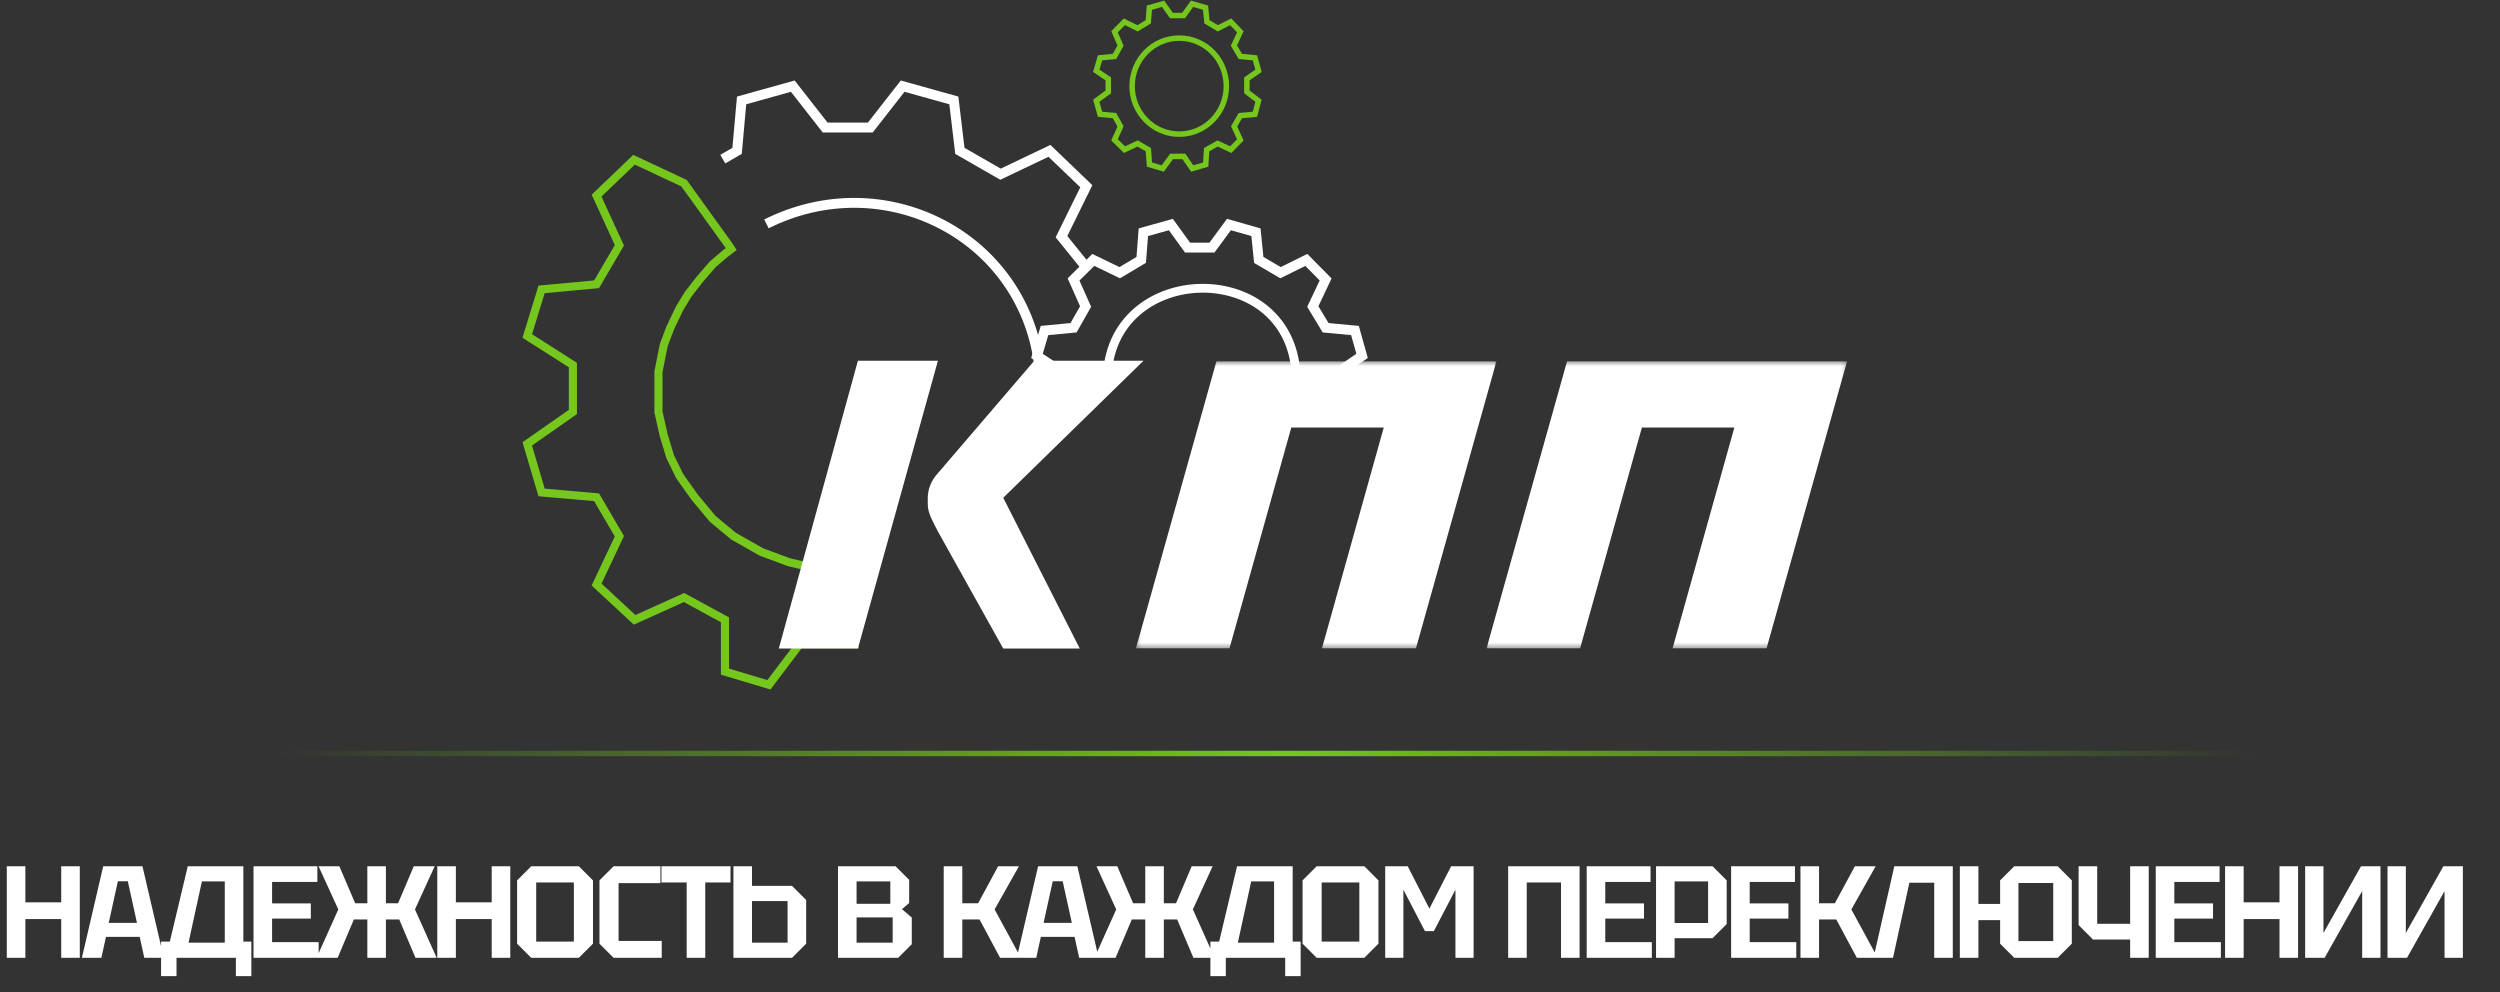 <svg width="461" height="183" viewBox="0 0 461 183" fill="none" xmlns="http://www.w3.org/2000/svg">
<rect x="0" y="0" width="461" height="183" fill="#333333" stroke="none"/>
<path d="M1.254 176.621V159.736H4.679V166.394H11.289V159.736H14.714V176.621H11.289V169.481H4.679V176.621H1.254ZM15.102 176.621L19.034 159.736H26.27L30.202 176.621H26.608L25.764 172.762H19.541L18.697 176.621H15.102ZM20.047 170.181H25.257L23.569 162.51H21.736L20.047 170.181ZM29.703 179.998V173.63H31.319L34.624 159.736H44.875V173.63H46.346V179.998H43.5V176.621H32.549V179.998H29.703ZM34.768 173.823H41.45V162.534H37.229L34.768 173.823ZM46.75 176.621V159.736H58.521V162.631H50.175V166.587H57.315V169.385H50.175V173.727H58.762V176.621H46.75ZM71.162 176.621H67.737V169.554H65.253L62.262 176.621H58.378L62.382 167.696L58.74 159.736H62.575L65.494 166.563H67.737V159.736H71.162V166.563H73.406L76.3 159.736H80.159L76.517 167.696L80.521 176.621H76.614L73.623 169.554H71.162V176.621ZM80.637 176.621V159.736H84.062V166.394H90.672V159.736H94.097V176.621H90.672V169.481H84.062V176.621H80.637ZM95.354 174.016V162.341L97.959 159.736H106.739L109.344 162.341V174.016L106.739 176.621H97.959L95.354 174.016ZM98.875 162.727V173.63H105.822V162.727H98.875ZM110.542 174.016V162.341L113.148 159.736H121.783V162.848H114.064V173.509H122.024V176.621H113.148L110.542 174.016ZM126.624 176.621V162.727H121.969V159.736H134.705V162.727H130.049V176.621H126.624ZM145.23 166.153H138.669V173.823H145.23V166.153ZM148.655 165.96V174.016L146.05 176.621H135.244V159.736H138.669V163.354H146.05L148.655 165.96ZM157.952 166.659H164.175V162.534H157.952V166.659ZM157.952 173.823H164.61V169.168H157.952V173.823ZM167.649 162.245V166.514L166.322 167.648L168.131 169.192V174.112L165.623 176.621H154.527V159.736H165.14L167.649 162.245ZM174.022 176.621V159.736H177.447V166.563H180.366L184.056 159.736H187.891L183.405 167.696L188.253 176.621H184.418L180.631 169.554H177.447V176.621H174.022ZM187.493 176.621L191.425 159.736H198.661L202.593 176.621H198.999L198.154 172.762H191.931L191.087 176.621H187.493ZM192.438 170.181H197.648L195.959 162.51H194.126L192.438 170.181ZM214.612 176.621H211.187V169.554H208.703L205.712 176.621H201.828L205.832 167.696L202.19 159.736H206.025L208.944 166.563H211.187V159.736H214.612V166.563H216.855L219.75 159.736H223.609L219.967 167.696L223.971 176.621H220.064L217.073 169.554H214.612V176.621ZM223.195 179.998V173.63H224.811L228.115 159.736H238.367V173.63H239.838V179.998H236.992V176.621H226.041V179.998H223.195ZM228.26 173.823H234.942V162.534H230.72L228.26 173.823ZM240.193 174.016V162.341L242.798 159.736H251.579L254.184 162.341V174.016L251.579 176.621H242.798L240.193 174.016ZM243.715 162.727V173.63H250.662V162.727H243.715ZM255.43 176.621V159.736H259.579L263.583 167.552L267.587 159.736H271.736V176.621H268.383V164.054L264.403 171.7H262.763L258.783 164.054V176.621H255.43ZM278.105 176.621V159.736H291.275V176.621H287.85V162.727H281.53V176.621H278.105ZM292.587 176.621V159.736H304.358V162.631H296.012V166.587H303.152V169.385H296.012V173.727H304.6V176.621H292.587ZM308.798 170.205H314.973V162.534H308.798V170.205ZM318.399 162.341V170.398L315.794 173.003H308.798V176.621H305.373V159.736H315.794L318.399 162.341ZM319.219 176.621V159.736H330.99V162.631H322.645V166.587H329.784V169.385H322.645V173.727H331.232V176.621H319.219ZM332.005 176.621V159.736H335.431V166.563H338.349L342.04 159.736H345.875L341.389 167.696L346.237 176.621H342.402L338.615 169.554H335.431V176.621H332.005ZM360.094 159.736V176.621H356.669V162.776H352.086L349.071 176.621H345.477L349.312 159.736H360.094ZM361.394 176.621V159.736H364.819V166.683H368.823V162.341L371.428 159.736H379.436L382.041 162.341V174.016L379.436 176.621H371.428L368.823 174.016V169.674H364.819V176.621H361.394ZM372.2 162.824V173.534H378.616V162.824H372.2ZM396.225 159.736V176.621H392.799V173.244H385.949L383.296 170.591V159.736H386.721V170.35H392.799V159.736H396.225ZM397.519 176.621V159.736H409.29V162.631H400.944V166.587H408.084V169.385H400.944V173.727H409.531V176.621H397.519ZM410.305 176.621V159.736H413.73V166.394H420.339V159.736H423.764V176.621H420.339V169.481H413.73V176.621H410.305ZM438.963 176.621H435.586V164.319L428.664 176.621H425.07V159.736H428.446V172.038L435.369 159.736H438.963V176.621ZM454.152 176.621H450.775V164.319L443.852 176.621H440.258V159.736H443.635V172.038L450.558 159.736H454.152V176.621Z" fill="white"/>
<line x1="17.825" y1="138.941" x2="442.38" y2="138.941" stroke="url(#paint0_linear_145_348)"/>
<path d="M141.788 126.277L147.46 118.777H157.215L150.823 104.915L145.512 103.68L140.398 101.782L135.285 98.882L131.449 95.706L128.106 91.694L125.352 87.826L123.582 84.218L122.402 80.326L121.418 75.965V71.781V68.553L122.402 63.617L123.582 60.484L125.352 56.781L126.926 54.218L128.991 51.559L131.449 48.711L133.685 46.812L134.839 45.929L134.387 45.237L126.135 33.778L116.912 29.456L110.009 36.07L114.215 45.237L110.009 52.424L99.869 53.361L97.226 61.955L105.64 67.32V75.965L97.226 81.85L99.869 90.809L110.009 91.694L114.215 98.882L110.009 107.788L117.02 114.298L126.135 110.183L133.685 114.298V123.846L141.788 126.277Z" stroke="#7BD41C" stroke-opacity="0.92" stroke-width="1.5"/>
<path d="M141.331 41.282C162.983 30.457 188.381 43.365 191.573 66.959M133.281 29.346L135.918 27.82L136.751 18.521L146.189 15.884L152.157 23.517H160.484L166.452 15.884L175.89 18.521L177 27.82L184.495 32.122L193.517 27.82L200.317 34.343L195.737 43.642L200.317 49.305" stroke="white" stroke-width="1.823"/>
<path d="M211.943 1.416L211.744 4.021L209.768 5.222L207.338 4.021L205.518 5.859L206.627 8.406L205.518 10.404L202.846 10.664L202.15 13.053L204.367 14.543V16.946L202.15 18.581L202.846 21.071L205.518 21.317L206.627 23.314L205.518 25.789L207.366 27.599L209.768 26.455L211.758 27.599L211.957 30.349L214.416 31.072L216.036 28.843H218.31L219.846 31.072L222.333 30.349L222.503 27.599L224.522 26.455L226.952 27.599L228.715 25.789L227.578 23.314L228.715 21.317L231.415 21.071L232.069 18.581L229.923 16.946V14.543L232.069 13.053L231.415 10.664L228.715 10.404L227.535 8.406L228.715 5.859L226.938 4.021L224.564 5.222L222.56 4.021L222.304 1.416L219.817 0.692L218.254 2.863H216.008L214.473 0.692L211.943 1.416Z" stroke="#7BD41C" stroke-opacity="0.92" stroke-width="1.013"/>
<path d="M217.453 7.026C222.244 7.026 226.143 10.982 226.143 15.881C226.143 20.781 222.244 24.738 217.453 24.738C212.662 24.738 208.762 20.781 208.762 15.881C208.763 10.982 212.662 7.026 217.453 7.026Z" stroke="#7BD41C" stroke-opacity="0.92" stroke-width="1.013"/>
<path d="M199.111 119.592H184.996L172.955 98.007C172.066 96.231 171.079 94.69 171.079 92.975V91.789C171.079 90.238 171.73 88.556 172.955 87.249L190.721 66.522H210.859L184.996 91.789L199.111 119.592ZM158.197 119.592H143.611L158.197 66.522H172.955L158.197 119.592Z" fill="white"/>
<g clip-path="url(#clip0_145_348)">
<path d="M215.302 116.021L228.145 70.245H270.078L257.235 116.021H249.579L260.977 75.31H234.269L222.872 116.021H215.302Z" fill="white"/>
<mask id="mask0_145_348" style="mask-type:luminance" maskUnits="userSpaceOnUse" x="209" y="66" width="68" height="54">
<path d="M276.13 66.522H209.25V119.591H276.13V66.522Z" fill="white"/>
</mask>
<g mask="url(#mask0_145_348)">
<path d="M215.294 116.021L210.664 115.283L209.455 119.59H215.294V116.021ZM228.146 70.196V66.627H224.31L223.516 69.457L228.146 70.196ZM270.108 70.196L274.738 70.934L275.946 66.627H270.108V70.196ZM257.255 116.021V119.59H261.092L261.886 116.76L257.255 116.021ZM249.595 116.021L244.964 115.284L243.759 119.59H249.595V116.021ZM261 75.266L265.631 76.003L266.836 71.697H261V75.266ZM234.275 75.266V71.697H230.436L229.643 74.529L234.275 75.266ZM222.869 116.021V119.59H226.708L227.5 116.758L222.869 116.021ZM215.294 116.021L219.925 116.76L232.777 70.934L228.146 70.196L223.516 69.457L210.664 115.283L215.294 116.021ZM228.146 70.196V73.765H270.108V70.196V66.627H228.146V70.196ZM270.108 70.196L265.477 69.457L252.625 115.283L257.255 116.021L261.886 116.76L274.738 70.934L270.108 70.196ZM257.255 116.021V112.452H249.595V116.021V119.59H257.255V116.021ZM249.595 116.021L254.226 116.758L265.631 76.003L261 75.266L256.369 74.529L244.964 115.284L249.595 116.021ZM261 75.266V71.697H234.275V75.266V78.835H261V75.266ZM234.275 75.266L229.643 74.529L218.238 115.284L222.869 116.021L227.5 116.758L238.905 76.003L234.275 75.266ZM222.869 116.021V112.452H215.294V116.021V119.59H222.869V116.021Z" fill="white"/>
</g>
</g>
<g clip-path="url(#clip1_145_348)">
<g clip-path="url(#clip2_145_348)">
<mask id="mask1_145_348" style="mask-type:luminance" maskUnits="userSpaceOnUse" x="273" y="66" width="68" height="54">
<path d="M340.781 66.522H273.902V119.591H340.781V66.522Z" fill="white"/>
</mask>
<g mask="url(#mask1_145_348)">
<path d="M279.946 116.021L275.315 115.283L274.107 119.59H279.946V116.021ZM292.798 70.196V66.627H288.961L288.168 69.457L292.798 70.196ZM334.759 70.196L339.39 70.934L340.598 66.627H334.759V70.196ZM321.907 116.021V119.59H325.744L326.538 116.76L321.907 116.021ZM314.247 116.021L309.616 115.284L308.411 119.59H314.247V116.021ZM325.652 75.266L330.283 76.003L331.488 71.697H325.652V75.266ZM298.926 75.266V71.697H295.088L294.295 74.529L298.926 75.266ZM287.521 116.021V119.59H291.36L292.152 116.758L287.521 116.021ZM279.946 116.021L284.577 116.76L297.429 70.934L292.798 70.196L288.168 69.457L275.315 115.283L279.946 116.021ZM292.798 70.196V73.765H334.759V70.196V66.627H292.798V70.196ZM334.759 70.196L330.129 69.457L317.277 115.283L321.907 116.021L326.538 116.76L339.39 70.934L334.759 70.196ZM321.907 116.021V112.452H314.247V116.021V119.59H321.907V116.021ZM314.247 116.021L318.878 116.758L330.283 76.003L325.652 75.266L321.021 74.529L309.616 115.284L314.247 116.021ZM325.652 75.266V71.697H298.926V75.266V78.835H325.652V75.266ZM298.926 75.266L294.295 74.529L282.89 115.284L287.521 116.021L292.152 116.758L303.557 76.003L298.926 75.266ZM287.521 116.021V112.452H279.946V116.021V119.59H287.521V116.021Z" fill="white"/>
</g>
</g>
</g>
<path d="M246.867 68.548L251.168 65.626L249.858 60.947L244.446 60.436L242.082 56.522L244.446 51.531L240.886 47.928L236.129 50.283L232.113 47.928L231.6 42.823L226.616 41.405L223.483 45.66H218.983L215.906 41.405L210.837 42.823L210.438 47.928L206.479 50.283L201.608 47.928L197.962 51.531L200.184 56.522L197.962 60.436L192.608 60.947L191.212 65.626L195.655 68.548" stroke="white" stroke-width="1.823"/>
<path d="M204.175 70.168C204.175 47.838 239.015 47.129 239.015 70.168" stroke="white" stroke-width="1.62"/>
<defs>
<linearGradient id="paint0_linear_145_348" x1="-6.202" y1="139.441" x2="479.004" y2="139.441" gradientUnits="userSpaceOnUse">
<stop offset="0.118" stop-color="#7BD41C" stop-opacity="0"/>
<stop offset="0.501" stop-color="#7BD41C" stop-opacity="0.92"/>
<stop offset="0.87" stop-color="#7BD41C" stop-opacity="0"/>
</linearGradient>
<clipPath id="clip0_145_348">
<rect width="72.001" height="53.069" fill="white" transform="translate(209.405 66.522)"/>
</clipPath>
<clipPath id="clip1_145_348">
<rect width="72.001" height="53.069" fill="white" transform="translate(273.957 66.522)"/>
</clipPath>
<clipPath id="clip2_145_348">
<rect width="72.001" height="53.069" fill="white" transform="translate(274.056 66.522)"/>
</clipPath>
</defs>
</svg>
